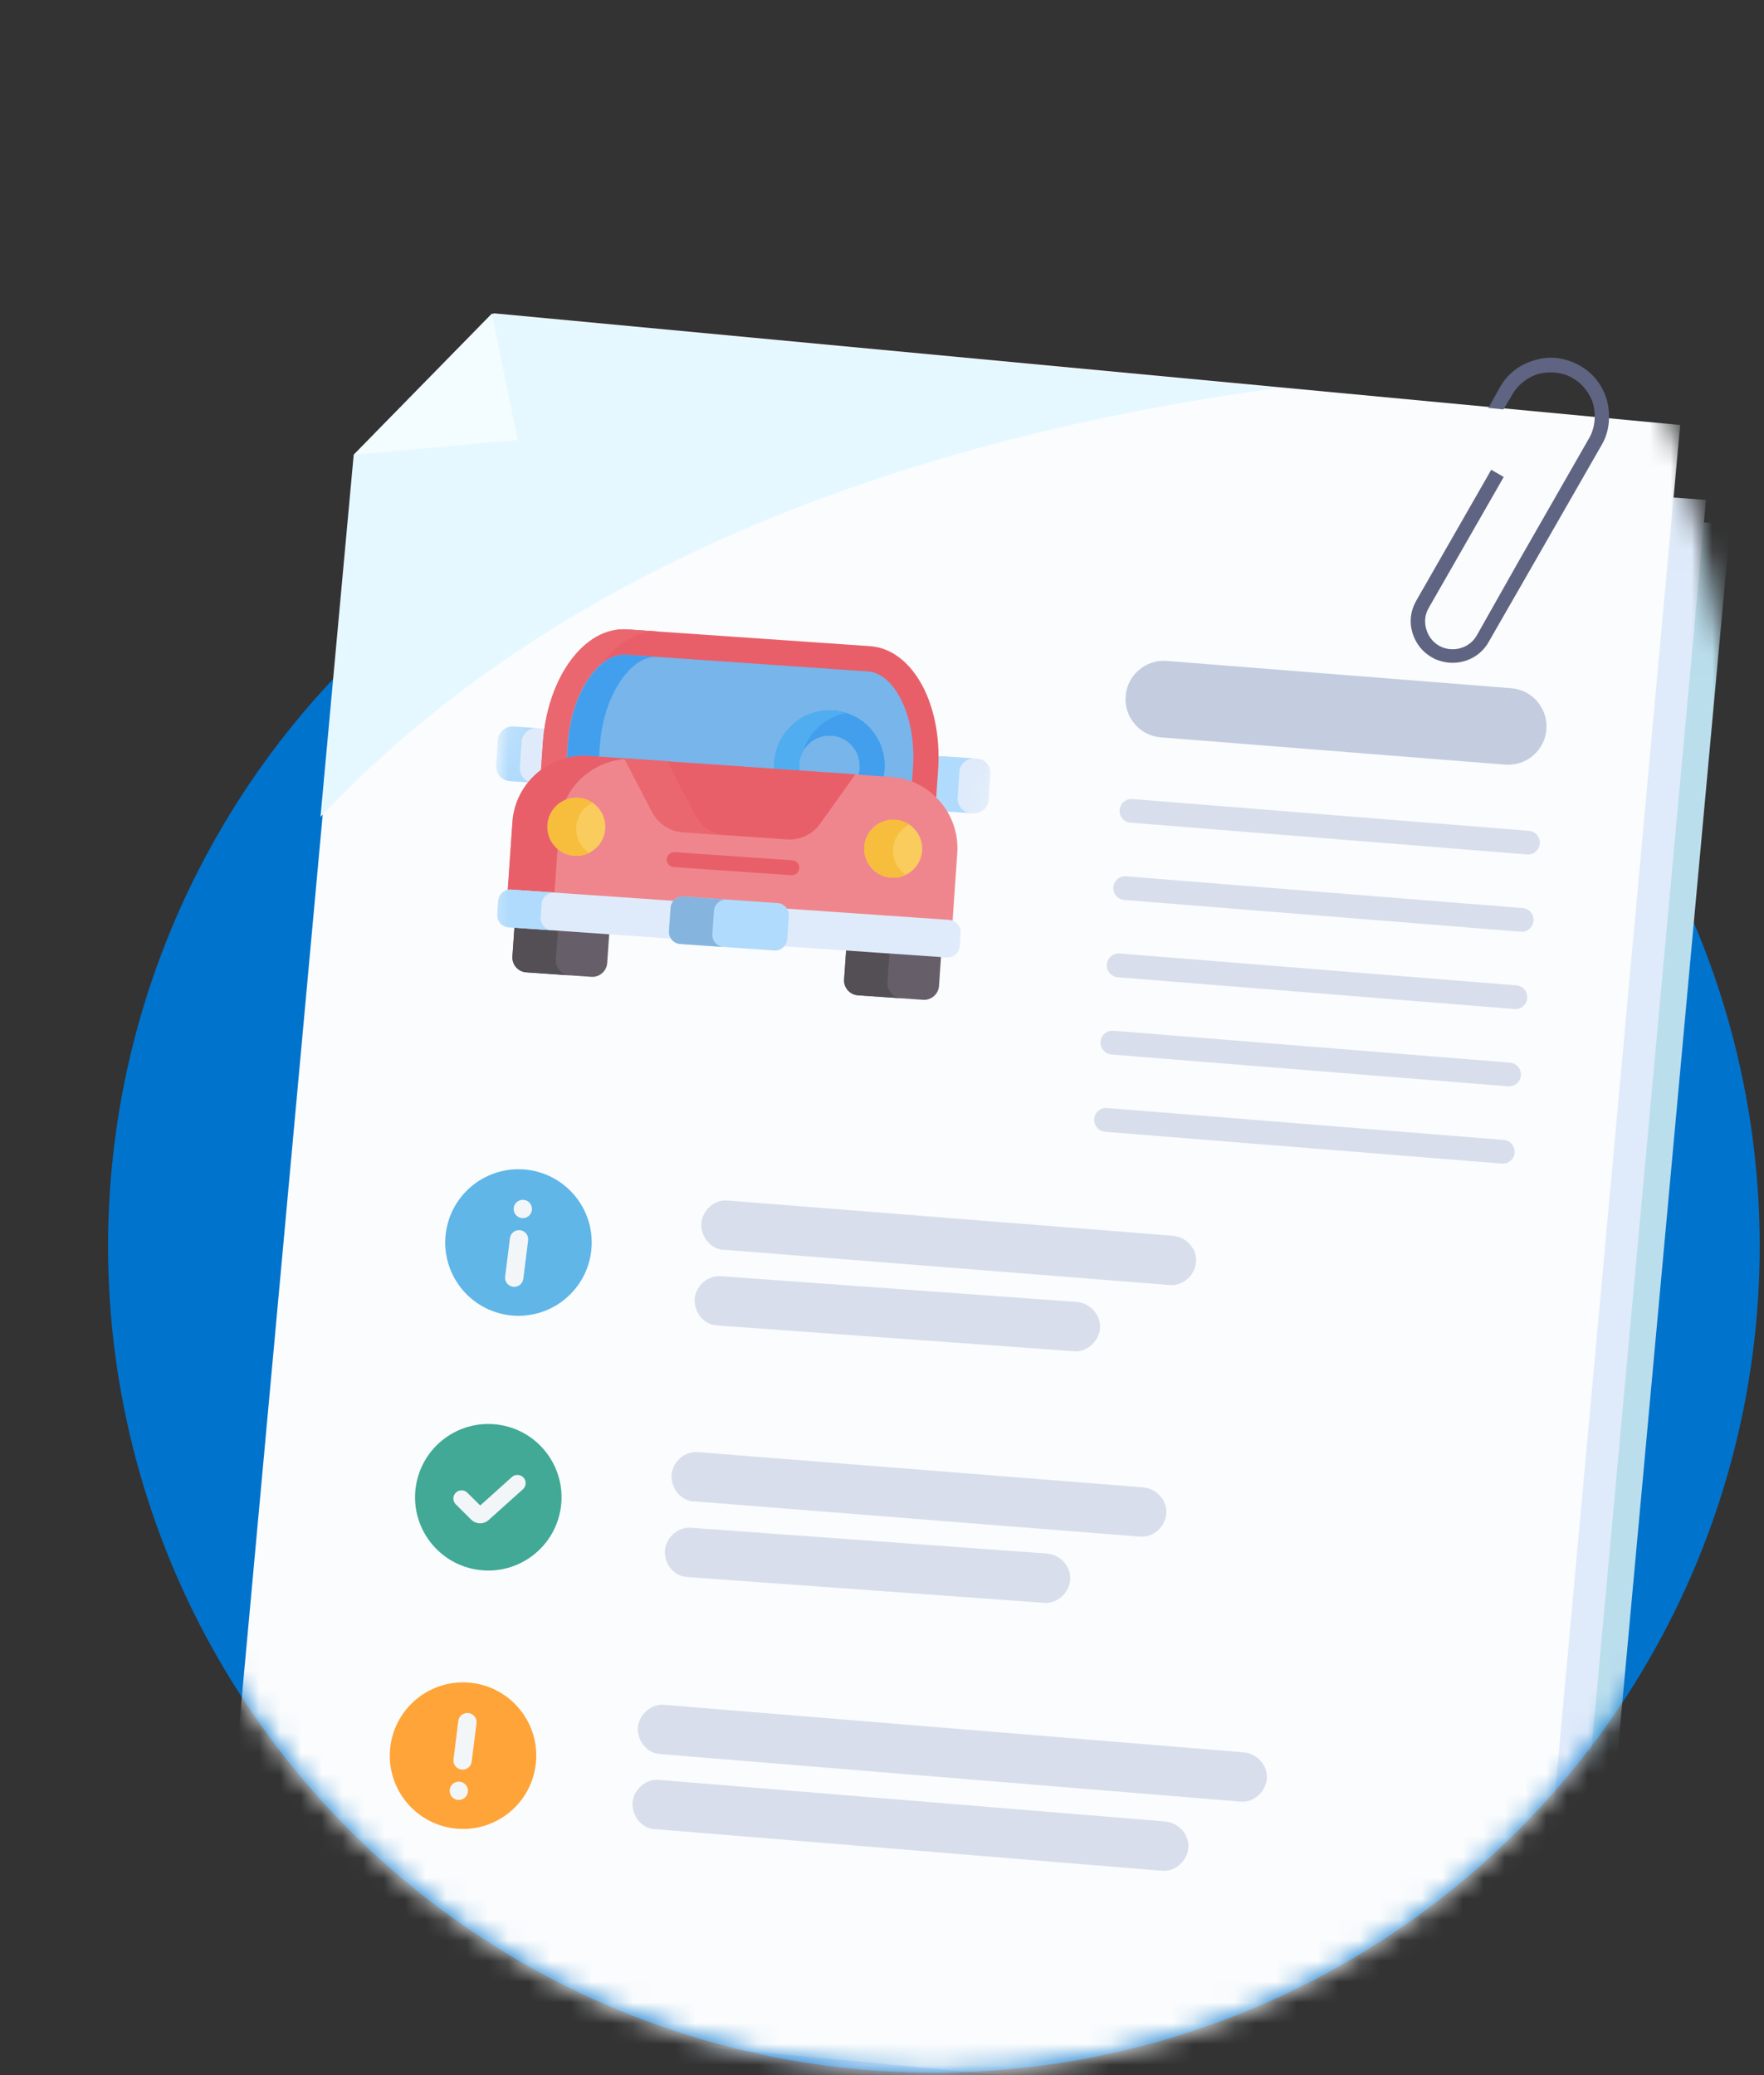 <svg width="85" height="100" viewBox="0 0 85 100" fill="none" xmlns="http://www.w3.org/2000/svg">
<rect x="0" y="0" width="85" height="100" fill="#333333" stroke="none"/>
<ellipse rx="39.793" ry="39.829" transform="matrix(-1 0 0 1 45 60.053)" fill="#0073CD"/>
<mask id="mask0_55765_545976" style="mask-type:alpha" maskUnits="userSpaceOnUse" x="0" y="1" width="85" height="99">
<path d="M5.207 60.053C5.207 82.05 23.023 99.882 45 99.882C66.977 99.882 84.793 82.05 84.793 60.053C84.793 38.056 83.06 1.777 61.083 1.777C39.106 1.777 -15.352 3.585 5.207 60.053Z" fill="#0073CD"/>
</mask>
<g mask="url(#mask0_55765_545976)">
<path d="M75.936 106.455L83.376 25.269L26.685 21.165L11.939 100.379L75.936 106.455Z" fill="#BBDEED"/>
<path d="M74.764 105.275L82.204 24.09L25.513 19.986L10.767 99.2L74.764 105.275Z" fill="#DFEBFA"/>
<path d="M80.962 20.48L23.797 15.099L17.139 21.897L10.313 96.416L73.474 102.375L80.962 20.48Z" fill="#FAFCFD"/>
<path d="M52.539 24.662L21.458 21.75L18.745 50.771L49.825 53.682L52.539 24.662Z" fill="#FAFCFD"/>
<mask id="mask1_55765_545976" style="mask-type:alpha" maskUnits="userSpaceOnUse" x="22" y="22" width="28" height="31">
<path d="M49.173 24.584L25.39 22.356L22.806 49.989L46.59 52.217L49.173 24.584Z" fill="white"/>
</mask>
<g mask="url(#mask1_55765_545976)">
<path d="M47.08 36.557L45.425 36.443C45.318 36.436 45.217 36.452 45.122 36.491C45.117 36.676 45.112 36.86 45.099 37.044L45.004 38.417C45.213 38.624 45.39 38.852 45.542 39.101L46.89 39.194C47.273 39.221 47.609 38.928 47.636 38.545L47.721 37.31C47.763 36.92 47.471 36.584 47.08 36.557Z" fill="#DFEBFA"/>
<path d="M46.142 38.433L46.227 37.199C46.254 36.816 46.59 36.523 46.973 36.549L45.433 36.443C45.326 36.436 45.224 36.452 45.129 36.491C45.124 36.676 45.119 36.86 45.106 37.044L45.011 38.417C45.221 38.624 45.397 38.852 45.549 39.101L46.791 39.187C46.407 39.16 46.115 38.824 46.142 38.433Z" fill="#B1DBFC"/>
<path d="M26.159 37.112L26.254 35.74C26.268 35.533 26.29 35.327 26.32 35.121L24.741 35.012C24.358 34.985 24.022 35.278 23.996 35.661L23.91 36.895C23.884 37.279 24.176 37.615 24.559 37.641L25.532 37.708C25.717 37.49 25.931 37.282 26.159 37.112Z" fill="#DFEBFA"/>
<path d="M25.052 36.974L25.137 35.74C25.164 35.356 25.5 35.064 25.883 35.09L24.741 35.011C24.358 34.985 24.023 35.277 23.996 35.661L23.911 36.895C23.884 37.279 24.177 37.615 24.56 37.641L25.533 37.708C25.541 37.701 25.541 37.694 25.549 37.694C25.24 37.603 25.029 37.312 25.052 36.974Z" fill="#B1DBFC"/>
<path d="M28.349 36.486L42.937 37.494C43.787 37.553 44.539 37.92 45.108 38.484L45.204 37.104C45.305 35.64 45.049 34.22 44.486 33.118C43.861 31.912 42.955 31.21 41.913 31.138L30.23 30.331C29.196 30.259 28.194 30.829 27.417 31.939C26.708 32.953 26.259 34.323 26.158 35.787L26.062 37.167C26.696 36.687 27.499 36.427 28.349 36.486Z" fill="#E85F6A"/>
<path d="M27.697 35.894C27.798 34.429 28.247 33.058 28.956 32.044C29.734 30.935 30.735 30.365 31.77 30.436L30.237 30.33C29.203 30.259 28.201 30.829 27.424 31.939C26.715 32.953 26.266 34.324 26.165 35.788L26.069 37.168C26.524 36.822 27.072 36.59 27.655 36.507L27.697 35.894Z" fill="#EB676F"/>
<path d="M28.349 36.486L42.936 37.494C43.288 37.519 43.629 37.596 43.943 37.726L43.992 37.02C44.079 35.771 43.868 34.586 43.4 33.675C42.986 32.869 42.426 32.399 41.821 32.357L30.145 31.55C29.547 31.509 28.928 31.897 28.399 32.639C27.81 33.476 27.438 34.621 27.352 35.87L27.303 36.575C27.648 36.491 27.989 36.461 28.349 36.486Z" fill="#77B5EA"/>
<path d="M28.9 35.977C28.987 34.727 29.358 33.582 29.948 32.745C30.468 32.003 31.088 31.614 31.693 31.656L30.161 31.55C29.563 31.509 28.944 31.897 28.415 32.639C27.826 33.476 27.454 34.621 27.368 35.871L27.319 36.576C27.648 36.499 27.997 36.461 28.349 36.486L28.863 36.521L28.9 35.977Z" fill="#429FEE"/>
<path d="M40.158 34.244C38.695 34.143 37.417 35.264 37.315 36.744C37.306 36.866 37.306 36.982 37.313 37.106L38.523 37.189C38.5 37.072 38.494 36.949 38.502 36.826C38.559 36.005 39.263 35.392 40.067 35.447C40.88 35.504 41.485 36.208 41.428 37.028C41.42 37.151 41.396 37.273 41.358 37.386L42.568 37.469C42.591 37.355 42.607 37.233 42.616 37.111C42.733 35.632 41.629 34.346 40.158 34.244Z" fill="#2E9DE6"/>
<path d="M40.158 34.244C38.695 34.143 37.417 35.264 37.315 36.744C37.306 36.866 37.306 36.982 37.313 37.106L38.523 37.189C38.5 37.072 38.494 36.949 38.502 36.826C38.559 36.005 39.263 35.392 40.067 35.447C40.88 35.504 41.485 36.208 41.428 37.028C41.42 37.151 41.396 37.273 41.358 37.386L42.568 37.469C42.591 37.355 42.607 37.233 42.616 37.111C42.733 35.632 41.629 34.346 40.158 34.244Z" fill="#429FEE"/>
<path d="M38.7 36.193C39.004 35.243 39.807 34.536 40.781 34.365C40.585 34.305 40.373 34.26 40.158 34.245C38.695 34.144 37.416 35.265 37.314 36.744C37.306 36.867 37.305 36.982 37.312 37.106L38.523 37.19C38.5 37.073 38.493 36.949 38.502 36.826C38.525 36.597 38.594 36.386 38.7 36.193Z" fill="#50AEF0"/>
<path d="M42.939 37.441L28.353 36.432C26.469 36.302 24.823 37.736 24.692 39.623L24.45 43.127C24.505 43.115 24.559 43.111 24.613 43.115L32.587 43.667C32.704 43.536 32.88 43.448 33.063 43.461L37.307 43.755C37.499 43.768 37.661 43.871 37.751 44.024L45.725 44.576C45.779 44.58 45.832 44.591 45.885 44.61L46.127 41.106C46.257 39.22 44.824 37.572 42.939 37.441Z" fill="#F0868D"/>
<path d="M26.937 39.77C27.067 37.884 28.714 36.45 30.599 36.58L28.354 36.425C26.469 36.294 24.822 37.729 24.692 39.615L24.45 43.118C24.504 43.107 24.558 43.103 24.612 43.107L26.704 43.251L26.945 39.771L26.937 39.77Z" fill="#E85F6A"/>
<path d="M37.913 40.452C38.548 40.496 39.161 40.208 39.528 39.686L41.216 37.314L30.077 36.544L31.423 39.125C31.715 39.692 32.282 40.063 32.918 40.107L37.913 40.452Z" fill="#E85F6A"/>
<path d="M33.492 39.269L32.146 36.687L30.077 36.544L31.423 39.126C31.715 39.693 32.282 40.063 32.918 40.107L34.986 40.25C34.35 40.206 33.783 39.836 33.492 39.269Z" fill="#EB676F"/>
<path d="M38.132 42.178L32.463 41.786C32.264 41.772 32.114 41.6 32.128 41.401C32.142 41.202 32.314 41.052 32.513 41.065L38.182 41.457C38.381 41.471 38.531 41.643 38.517 41.843C38.504 42.042 38.324 42.191 38.132 42.178Z" fill="#E85F6A"/>
<path d="M42.942 42.295C43.712 42.349 44.38 41.767 44.433 40.996C44.486 40.225 43.905 39.557 43.135 39.504C42.365 39.451 41.698 40.032 41.645 40.803C41.591 41.574 42.172 42.242 42.942 42.295Z" fill="#F9CC5D"/>
<path d="M27.675 41.239C28.445 41.292 29.112 40.71 29.165 39.94C29.218 39.169 28.637 38.501 27.867 38.447C27.097 38.394 26.43 38.976 26.377 39.747C26.323 40.517 26.905 41.185 27.675 41.239Z" fill="#F9CC5D"/>
<path d="M43.031 40.9C43.067 40.378 43.382 39.945 43.819 39.737C43.621 39.608 43.396 39.523 43.143 39.505C42.369 39.452 41.705 40.037 41.652 40.804C41.599 41.579 42.184 42.243 42.95 42.296C43.203 42.314 43.445 42.261 43.652 42.16C43.247 41.893 42.995 41.421 43.031 40.9Z" fill="#F7BD3C"/>
<path d="M27.764 39.843C27.8 39.322 28.114 38.889 28.552 38.68C28.353 38.551 28.128 38.466 27.875 38.449C27.102 38.395 26.438 38.981 26.385 39.748C26.331 40.522 26.917 41.187 27.683 41.239C27.936 41.257 28.178 41.204 28.385 41.103C27.98 40.836 27.728 40.364 27.764 39.843Z" fill="#F7BD3C"/>
<path d="M40.785 45.667L40.679 47.201C40.652 47.592 40.952 47.936 41.343 47.963L44.484 48.18C44.874 48.207 45.219 47.907 45.246 47.516L45.352 45.983L40.785 45.667Z" fill="#665E68"/>
<path d="M42.763 47.345L42.869 45.811L40.778 45.666L40.672 47.2C40.645 47.591 40.944 47.935 41.335 47.962L43.426 48.107C43.036 48.072 42.736 47.736 42.763 47.345Z" fill="#544E55"/>
<path d="M24.798 44.561L24.692 46.094C24.665 46.485 24.964 46.829 25.355 46.856L28.496 47.073C28.887 47.1 29.231 46.801 29.258 46.41L29.364 44.877L24.798 44.561Z" fill="#665E68"/>
<path d="M26.783 46.239L26.889 44.705L24.798 44.56L24.692 46.094C24.665 46.485 24.964 46.829 25.355 46.856L27.446 47.001C27.048 46.966 26.756 46.63 26.783 46.239Z" fill="#544E55"/>
<path d="M32.427 44.88L32.504 43.761C32.513 43.631 32.567 43.519 32.643 43.424L24.63 42.869C24.308 42.847 24.03 43.09 24.008 43.412L23.963 44.064C23.94 44.386 24.183 44.664 24.505 44.687L32.525 45.242C32.456 45.137 32.418 45.011 32.427 44.88Z" fill="#DFEBFA"/>
<path d="M26.054 44.208L26.099 43.556C26.121 43.234 26.4 42.992 26.721 43.014L24.63 42.869C24.308 42.847 24.03 43.09 24.008 43.412L23.963 44.064C23.94 44.386 24.183 44.664 24.505 44.687L26.596 44.831C26.275 44.801 26.032 44.523 26.054 44.208Z" fill="#B1DBFC"/>
<path d="M45.742 44.33L37.722 43.775C37.784 43.88 37.822 43.998 37.813 44.128L37.735 45.248C37.726 45.378 37.672 45.49 37.597 45.585L45.617 46.14C45.939 46.162 46.218 45.919 46.24 45.597L46.285 44.946C46.307 44.631 46.064 44.353 45.742 44.33Z" fill="#DFEBFA"/>
<path d="M37.312 45.804L32.777 45.49C32.455 45.468 32.213 45.189 32.235 44.867L32.312 43.748C32.335 43.426 32.613 43.183 32.935 43.205L37.47 43.519C37.792 43.541 38.034 43.82 38.012 44.142L37.935 45.262C37.905 45.583 37.626 45.826 37.312 45.804Z" fill="#B1DBFC"/>
<path d="M34.327 45.012L34.404 43.892C34.426 43.57 34.705 43.328 35.026 43.35L32.935 43.205C32.613 43.183 32.335 43.426 32.312 43.748L32.235 44.867C32.213 45.189 32.455 45.468 32.777 45.49L34.868 45.635C34.547 45.613 34.304 45.334 34.327 45.012Z" fill="#85B5DE"/>
</g>
<g style="mix-blend-mode:multiply">
<path d="M23.702 15.118L17.043 21.917L15.443 39.367C27.632 26.422 45.557 20.877 61.567 18.693L23.702 15.118Z" fill="#E6F8FF"/>
</g>
<path d="M17.043 21.917L24.947 21.203L23.702 15.119L17.043 21.917Z" fill="#F3FCFF"/>
<path d="M74.516 35.139C74.588 34.126 73.83 33.245 72.819 33.165L56.225 31.85C55.204 31.769 54.312 32.536 54.239 33.559C54.166 34.571 54.924 35.452 55.935 35.533L72.529 36.847C73.551 36.928 74.443 36.161 74.516 35.139Z" fill="#C4CDDF"/>
<path d="M74.196 40.653C74.221 40.338 73.987 40.062 73.672 40.037L54.567 38.506C54.253 38.481 53.978 38.715 53.953 39.029C53.927 39.343 54.162 39.619 54.476 39.644L73.582 41.175C73.895 41.2 74.17 40.967 74.196 40.653Z" fill="#D8DEEB"/>
<path d="M73.893 44.377C73.918 44.062 73.684 43.786 73.369 43.761L54.264 42.23C53.95 42.205 53.675 42.439 53.65 42.753C53.624 43.067 53.859 43.343 54.173 43.368L73.279 44.899C73.592 44.924 73.867 44.691 73.893 44.377Z" fill="#D8DEEB"/>
<path d="M73.589 48.101C73.614 47.786 73.38 47.511 73.065 47.485L53.952 45.948C53.631 45.922 53.352 46.164 53.333 46.485C53.314 46.797 53.549 47.067 53.86 47.092L72.975 48.624C73.288 48.649 73.563 48.415 73.589 48.101Z" fill="#D8DEEB"/>
<path d="M73.286 51.825C73.311 51.511 73.077 51.235 72.762 51.209L53.648 49.672C53.328 49.646 53.049 49.889 53.03 50.209C53.011 50.521 53.246 50.791 53.557 50.816L72.672 52.348C72.985 52.373 73.26 52.139 73.286 51.825Z" fill="#D8DEEB"/>
<path d="M72.983 55.549C73.008 55.235 72.774 54.959 72.459 54.934L53.346 53.396C53.025 53.37 52.746 53.613 52.727 53.934C52.708 54.245 52.943 54.515 53.254 54.54L72.369 56.072C72.682 56.097 72.957 55.863 72.983 55.549Z" fill="#D8DEEB"/>
<path d="M33.163 72.303C32.66 72.132 32.327 71.612 32.36 71.065C32.424 70.427 33.005 69.914 33.646 69.98L55.104 71.678C55.744 71.743 56.261 72.325 56.197 72.963C56.133 73.601 55.551 74.114 54.911 74.048L33.453 72.35C33.346 72.365 33.255 72.334 33.163 72.303Z" fill="#D8DEEB"/>
<path d="M32.843 75.949C32.34 75.778 32.007 75.259 32.039 74.712C32.103 74.074 32.685 73.561 33.325 73.626L50.474 74.868C51.114 74.933 51.631 75.515 51.567 76.153C51.503 76.791 50.921 77.304 50.281 77.238L33.133 75.997C33.041 75.966 32.934 75.981 32.843 75.949Z" fill="#D8DEEB"/>
<path d="M34.597 60.178C34.095 60.007 33.761 59.487 33.794 58.94C33.858 58.302 34.44 57.789 35.08 57.855L56.538 59.553C57.179 59.618 57.695 60.2 57.631 60.838C57.567 61.476 56.986 61.989 56.345 61.923L34.887 60.225C34.78 60.24 34.689 60.209 34.597 60.178Z" fill="#D8DEEB"/>
<path d="M34.277 63.825C33.775 63.654 33.441 63.135 33.474 62.587C33.538 61.949 34.12 61.436 34.76 61.502L51.909 62.743C52.549 62.809 53.065 63.39 53.002 64.028C52.938 64.667 52.356 65.179 51.716 65.114L34.567 63.873C34.476 63.842 34.369 63.856 34.277 63.825Z" fill="#D8DEEB"/>
<path d="M31.543 84.481C31.04 84.31 30.706 83.79 30.739 83.243C30.803 82.605 31.385 82.092 32.025 82.158L59.948 84.447C60.589 84.512 61.105 85.094 61.041 85.732C60.977 86.37 60.396 86.883 59.755 86.817L31.832 84.529C31.741 84.498 31.634 84.512 31.543 84.481Z" fill="#D8DEEB"/>
<path d="M31.283 88.098C30.78 87.927 30.447 87.407 30.48 86.86C30.543 86.222 31.125 85.709 31.765 85.775L56.166 87.779C56.806 87.845 57.322 88.426 57.259 89.064C57.195 89.703 56.613 90.216 55.972 90.15L31.572 88.145C31.466 88.16 31.374 88.129 31.283 88.098Z" fill="#D8DEEB"/>
<path d="M77.439 19.315C77.249 18.606 76.779 17.981 76.114 17.612C75.449 17.243 74.697 17.13 73.976 17.35C73.266 17.538 72.64 18.005 72.272 18.666L71.72 19.658L72.45 19.728L72.872 19.013C73.143 18.533 73.629 18.162 74.145 18.015C74.694 17.88 75.285 17.938 75.767 18.21C76.25 18.481 76.624 18.966 76.772 19.481C76.91 20.029 76.853 20.618 76.583 21.098L73.139 27.115L71.157 30.626C70.8 31.255 69.971 31.474 69.338 31.116C69.038 30.942 68.814 30.651 68.719 30.297C68.623 29.943 68.668 29.6 68.841 29.302L72.458 22.985L71.857 22.638L68.24 28.954C67.97 29.435 67.903 29.948 68.051 30.464C68.2 30.979 68.52 31.41 69.003 31.681C69.121 31.757 69.25 31.801 69.346 31.834C70.248 32.141 71.27 31.773 71.736 30.93L73.935 27.1L77.194 21.413C77.541 20.816 77.619 20.055 77.439 19.315Z" fill="#606483"/>
<ellipse rx="3.53" ry="3.532" transform="matrix(0.992 0.124 -0.124 0.992 23.529 72.153)" fill="#41A996"/>
<path fill-rule="evenodd" clip-rule="evenodd" d="M22.703 73.23L22.704 73.231C22.806 73.331 22.928 73.387 23.061 73.403C23.235 73.425 23.411 73.372 23.548 73.249L23.548 73.248L25.199 71.766L25.2 71.765C25.358 71.621 25.375 71.367 25.227 71.205C25.082 71.047 24.828 71.029 24.666 71.177L23.141 72.549L22.518 71.933L22.518 71.933C22.362 71.781 22.112 71.782 21.959 71.938C21.807 72.093 21.808 72.342 21.964 72.495L22.703 73.23Z" fill="#F3F6F8"/>
<ellipse rx="3.53" ry="3.532" transform="matrix(0.992 0.124 -0.124 0.992 22.312 84.605)" fill="#FFA438"/>
<path fill-rule="evenodd" clip-rule="evenodd" d="M21.853 84.784C21.823 85.025 21.994 85.246 22.236 85.276C22.477 85.306 22.698 85.135 22.728 84.893L22.96 83.043C22.99 82.801 22.818 82.58 22.577 82.55C22.335 82.52 22.114 82.691 22.084 82.933L21.853 84.784ZM22.053 86.737C22.295 86.767 22.515 86.596 22.546 86.353C22.576 86.112 22.404 85.891 22.163 85.861C21.921 85.83 21.7 86.002 21.67 86.244C21.64 86.486 21.811 86.707 22.053 86.737Z" fill="#F3F6F8"/>
<ellipse rx="3.53" ry="3.532" transform="matrix(0.992 0.124 -0.124 0.992 24.983 59.877)" fill="#5FB6E7"/>
<path fill-rule="evenodd" clip-rule="evenodd" d="M24.572 59.666C24.602 59.424 24.823 59.252 25.065 59.283C25.306 59.313 25.478 59.533 25.448 59.775L25.216 61.626C25.186 61.868 24.965 62.039 24.724 62.009C24.482 61.979 24.31 61.758 24.341 61.516L24.572 59.666ZM25.247 57.822C25.489 57.852 25.66 58.073 25.63 58.315C25.6 58.557 25.379 58.729 25.138 58.699C24.896 58.668 24.724 58.447 24.755 58.206C24.785 57.964 25.005 57.792 25.247 57.822Z" fill="#F3F6F8"/>
</g>
</svg>
